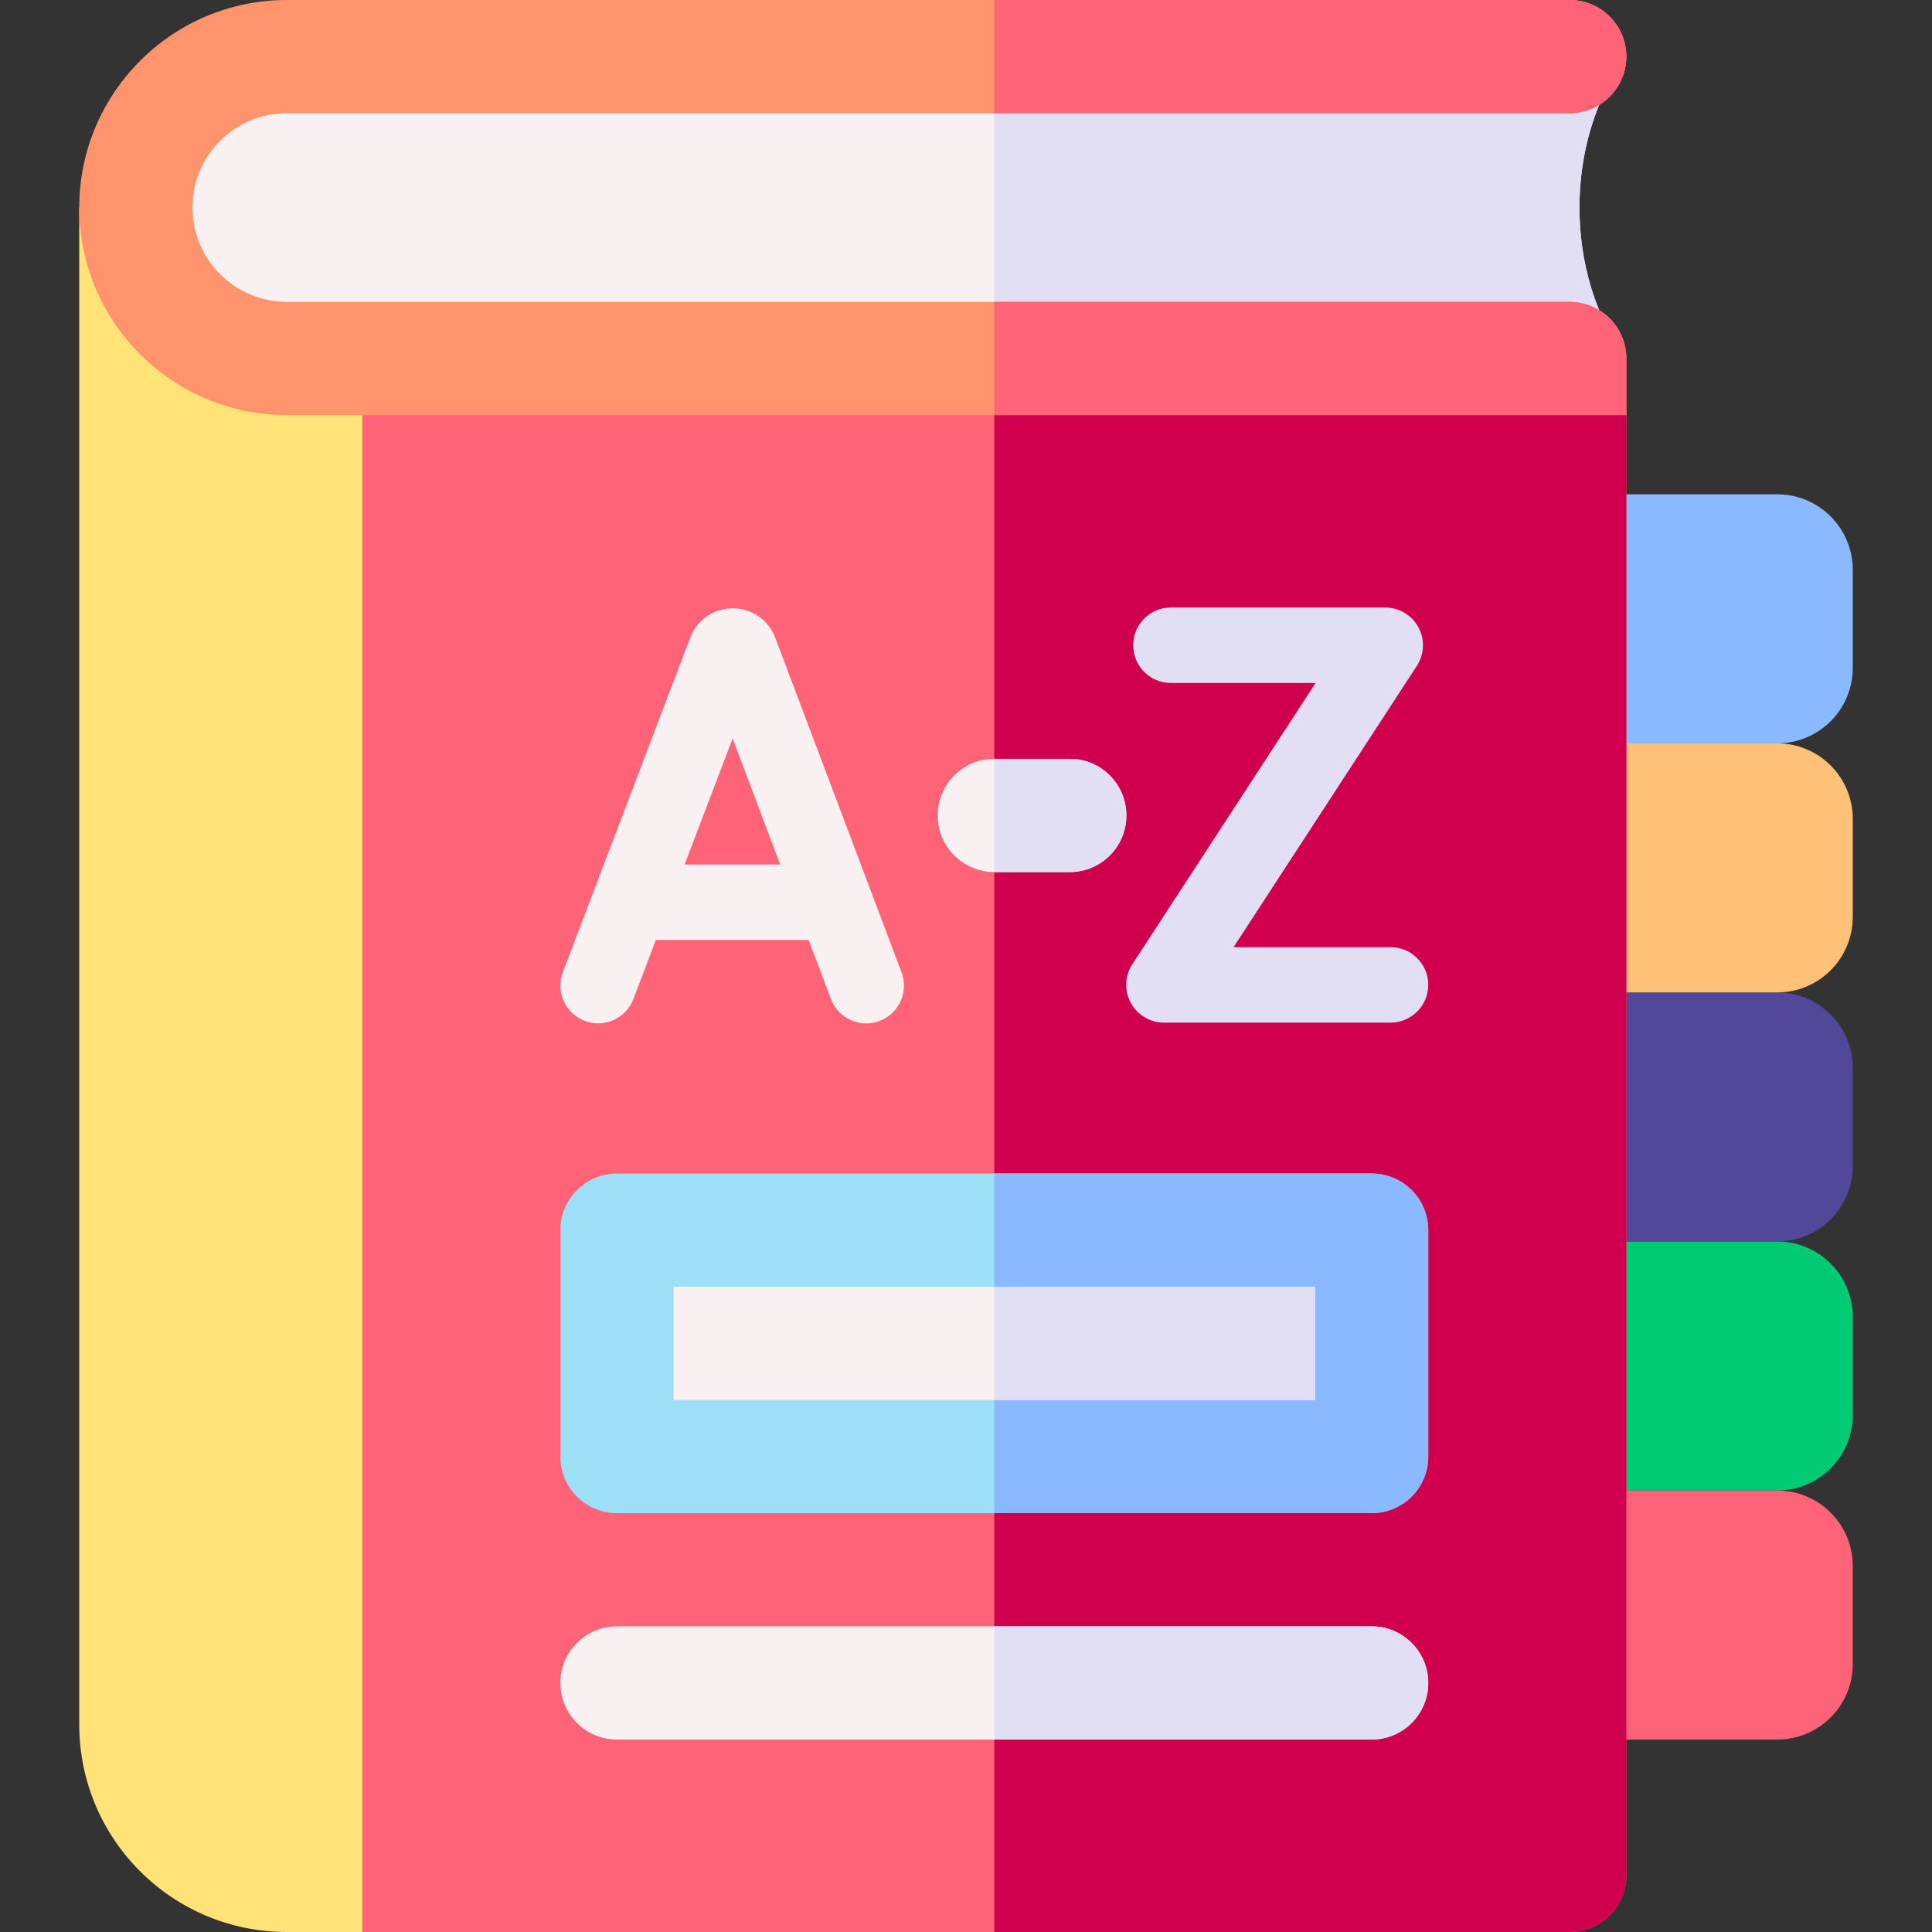 <svg id="Capa_1" enable-background="new 0 0 512 512" height="512" viewBox="0 0 512 512" width="512" xmlns="http://www.w3.org/2000/svg"><rect x="0" y="0" width="512" height="512" fill="#333333" stroke="none"/><g><g><path d="m431 395h40c11.046 0 20-8.954 20-20v-26c0-11.046-8.954-20-20-20h-40c-8.284 0-15 6.716-15 15v36c0 8.284 6.716 15 15 15z" fill="#00cb75"/><path d="m431 461h40c11.046 0 20-8.954 20-20v-26c0-11.046-8.954-20-20-20h-40c-8.284 0-15 6.716-15 15v36c0 8.284 6.716 15 15 15z" fill="#ff6378"/><path d="m416 278v36c0 8.284 6.716 15 15 15h40c11.046 0 20-8.954 20-20v-26c0-11.046-8.954-20-20-20h-40c-8.284 0-15 6.716-15 15z" fill="#51489a"/><path d="m471 131h-40c-8.284 0-15 6.716-15 15v36c0 8.284 6.716 15 15 15h40c11.046 0 20-8.954 20-20v-26c0-11.046-8.954-20-20-20z" fill="#8bb9ff"/><path d="m471 197h-40c-8.284 0-15 6.716-15 15v36c0 8.284 6.716 15 15 15h40c11.046 0 20-8.954 20-20v-26c0-11.046-8.954-20-20-20z" fill="#ffc178"/></g><g><g><g><g><path d="m21 55v402c0 30.376 24.624 55 55 55h20c8.284 0 15-6.716 15-15v-402h-59.998v-40z" fill="#ffe278"/><g><path d="m431 95c-16.569-22.091-16.569-57.909 0-80h-355c-22.091 0-40 17.909-40 40 0 22.091 17.909 40 40 40z" fill="#f9f1f1"/></g><g><path d="m431 15h-167.5v80h167.5c-16.569-22.091-16.569-57.909 0-80z" fill="#e2dff4"/></g><g><path d="m431 110c0-8.284-6.716-15-15-15h-305c-8.284 0-15 6.716-15 15v402h320c8.284 0 15-6.716 15-15z" fill="#ff6378"/><path d="m431 110c0-8.284-6.716-15-15-15h-152.5v417h152.5c8.284 0 15-6.716 15-15z" fill="#d0004f"/></g><g><g><path d="m431 110h-355c-30.327 0-55-24.673-55-55s24.673-55 55-55h340c8.284 0 15 6.716 15 15s-6.716 15-15 15h-340c-13.785 0-25 11.215-25 25s11.215 25 25 25h340c8.284 0 15 6.716 15 15z" fill="#ff936b"/></g></g><g fill="#ff6378"><path d="m416 30c8.284 0 15-6.716 15-15s-6.716-15-15-15h-152.5v30z"/><path d="m416 80h-152.5v30h167.5v-15c0-8.284-6.716-15-15-15z"/></g></g></g></g></g><g><path d="m238.914 257.674-33.488-88.736c-.035-.091-.07-.183-.107-.273-1.865-4.533-6.234-7.46-11.135-7.46-.004 0-.008 0-.012 0-4.906.005-9.275 2.942-11.132 7.483-.031.075-.061.15-.089.226l-33.795 88.732c-1.966 5.161.625 10.938 5.786 12.904 5.162 1.967 10.938-.625 12.904-5.786l5.964-15.658h40.494l5.899 15.63c1.511 4.005 5.316 6.472 9.357 6.472 1.173 0 2.367-.208 3.529-.647 5.167-1.95 7.776-7.72 5.825-12.887zm-57.487-28.568 12.722-33.404 12.606 33.404z" fill="#f9f1f1"/><g><path d="m368.501 271h-60.04c-3.669 0-7.043-2.009-8.792-5.235-1.748-3.226-1.589-7.15.414-10.224l48.569-74.541h-38.345c-5.523 0-10-4.477-10-10s4.477-10 10-10h56.796c3.669 0 7.043 2.009 8.792 5.235 1.748 3.226 1.589 7.15-.414 10.224l-48.568 74.541h41.589c5.523 0 10 4.477 10 10s-4.478 10-10.001 10z" fill="#e2dff4"/></g><g><path d="m283.501 231.103h-20c-8.284 0-15-6.716-15-15s6.716-15 15-15h20c8.284 0 15 6.716 15 15s-6.715 15-15 15z" fill="#f9f1f1"/></g><path d="m283.501 201.103h-20-.001v30h.001 20c8.284 0 15-6.716 15-15s-6.715-15-15-15z" fill="#e2dff4"/><path d="m363.5 401h-200c-8.284 0-15-6.716-15-15v-60c0-8.284 6.716-15 15-15h200c8.284 0 15 6.716 15 15v60c0 8.284-6.716 15-15 15z" fill="#9ddff6"/><path d="m363.5 311h-100v90h100c8.284 0 15-6.716 15-15v-60c0-8.284-6.716-15-15-15z" fill="#8bb9ff"/><path d="m178.5 341h170v30h-170z" fill="#f9f1f1"/><path d="m263.5 341h85v30h-85z" fill="#e2dff4"/><g><path d="m363.5 461h-200c-8.284 0-15-6.716-15-15s6.716-15 15-15h200c8.284 0 15 6.716 15 15s-6.716 15-15 15z" fill="#f9f1f1"/></g><path d="m363.5 431h-100v30h100c8.284 0 15-6.716 15-15s-6.716-15-15-15z" fill="#e2dff4"/></g></g></svg>